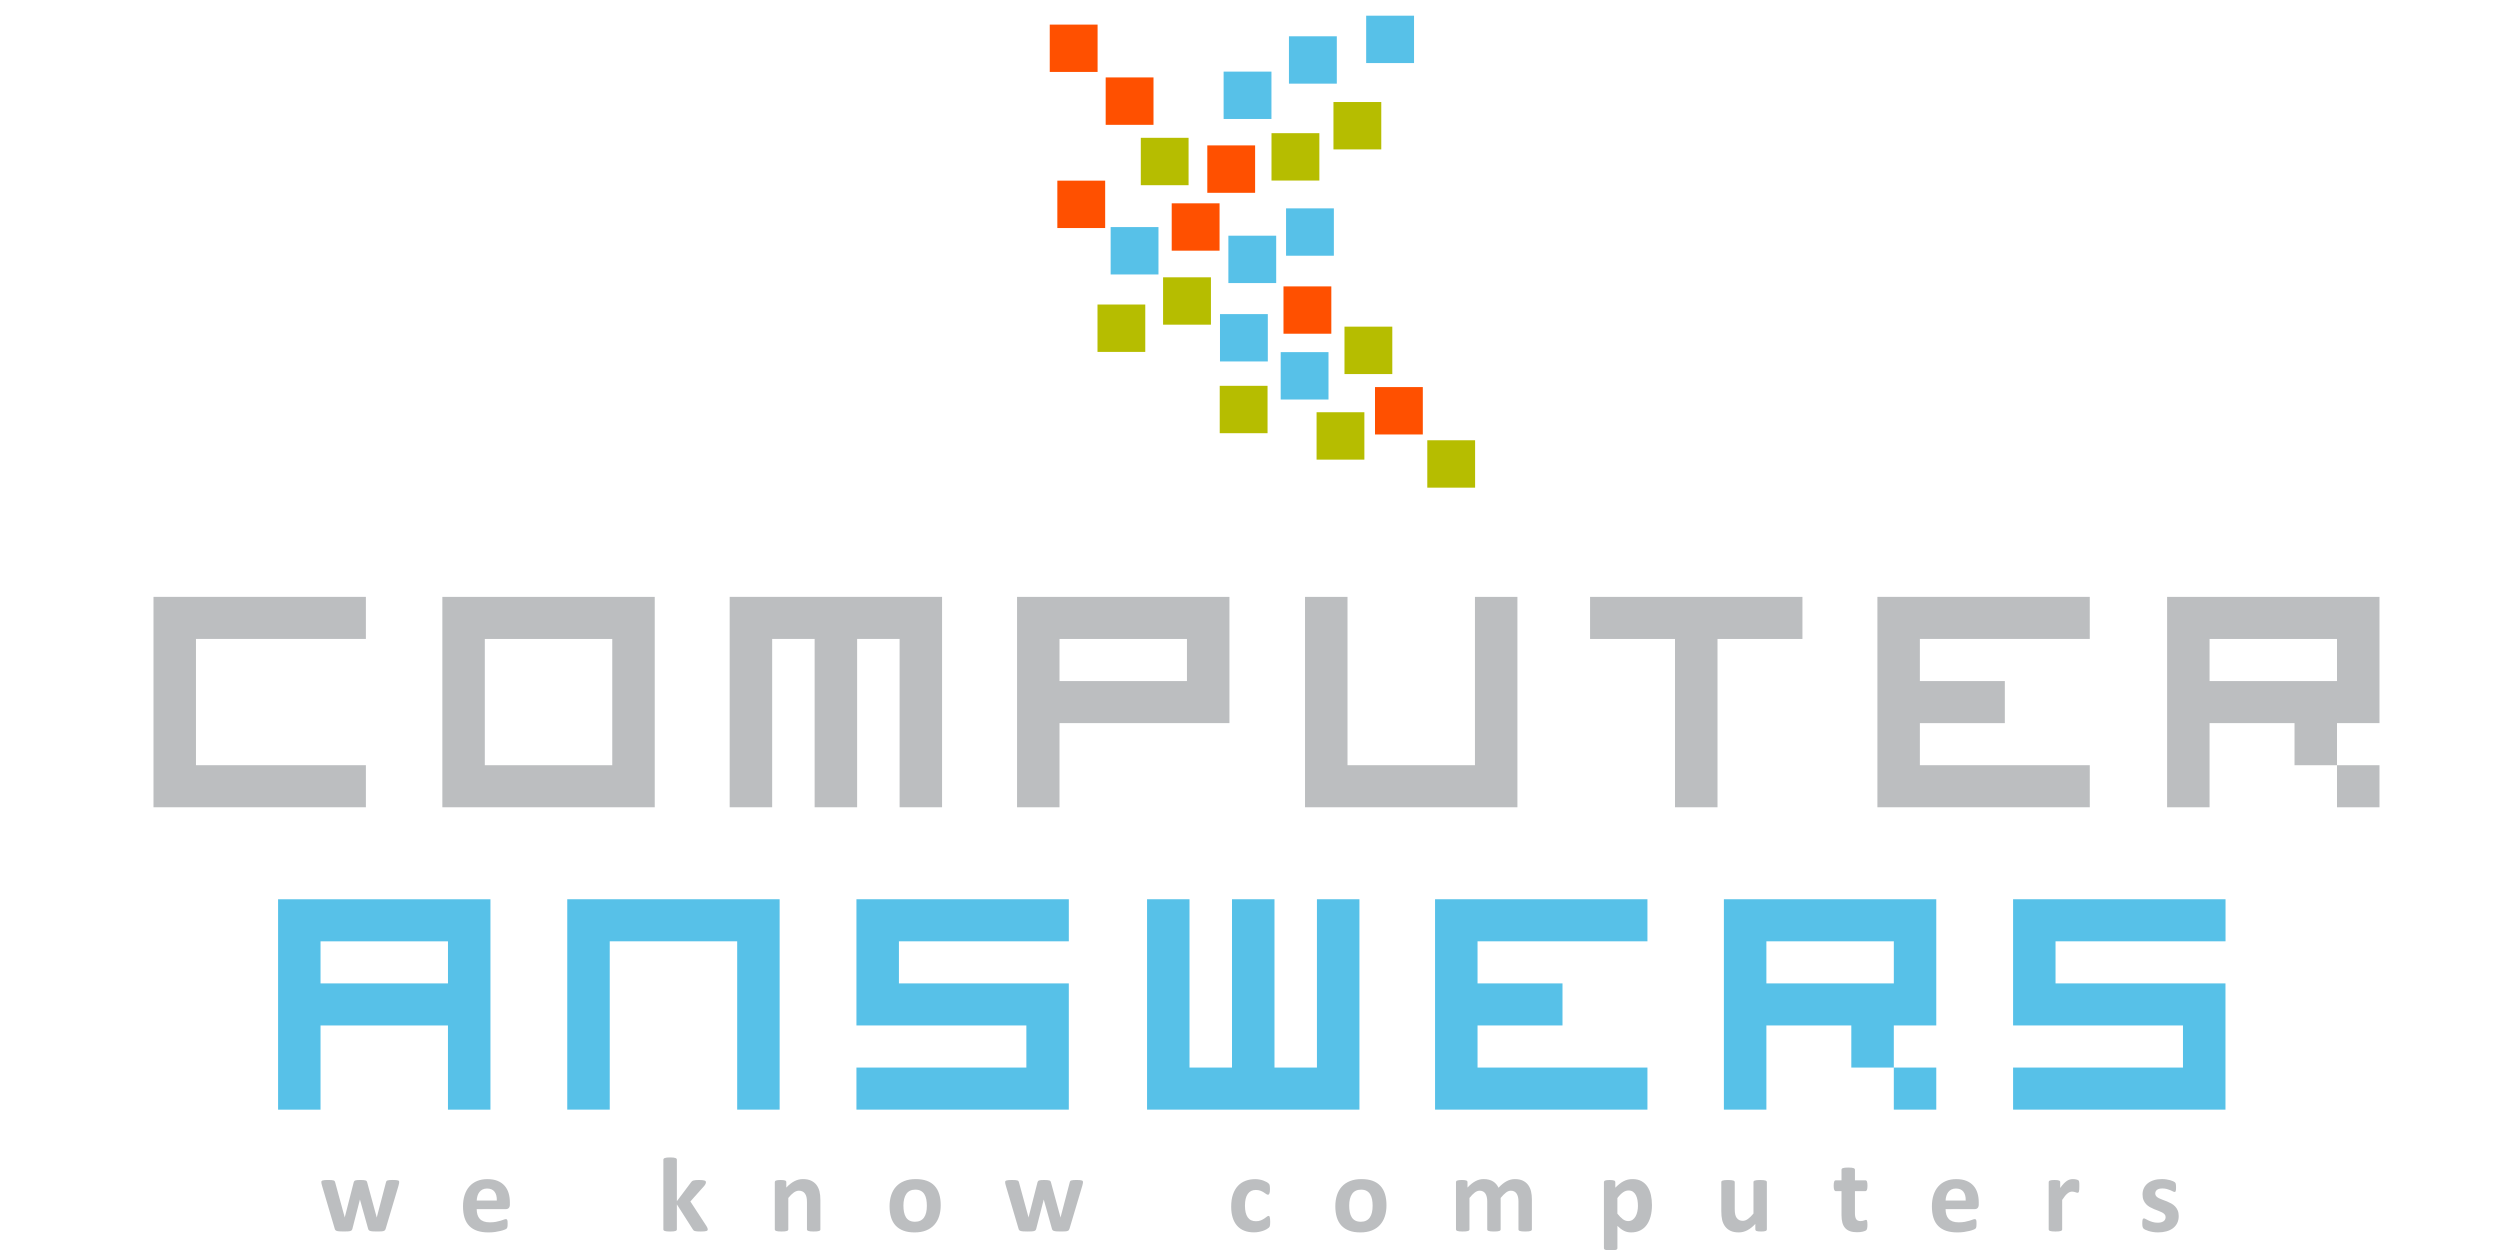 <?xml version="1.0" encoding="iso-8859-1"?>
<!-- Generator: Adobe Illustrator 19.2.1, SVG Export Plug-In . SVG Version: 6.00 Build 0)  -->
<svg version="1.1" id="Layer_1" xmlns="http://www.w3.org/2000/svg" xmlns:xlink="http://www.w3.org/1999/xlink" x="0px" y="0px"
	 viewBox="0 0 200 100" style="enable-background:new 0 0 200 100;" xml:space="preserve">
<g>
	<g>
		<g>
			<path style="fill:#BCBEC0;" d="M12.279,47.751h16.992v3.366H15.678v10.1h13.593v3.366H12.279V47.751z"/>
			<path style="fill:#BCBEC0;" d="M35.388,47.751h16.991v16.831H35.388V47.751z M38.785,61.217h10.196v-10.1H38.785V61.217z"/>
			<path style="fill:#BCBEC0;" d="M65.171,51.117h-3.398v13.465h-3.399V47.751h16.991v16.831h-3.397V51.117H68.57v13.465h-3.399
				V51.117z"/>
			<path style="fill:#BCBEC0;" d="M81.365,47.751h16.991v10.098H84.761v6.733h-3.397V47.751z M84.761,54.485h10.195v-3.368H84.761
				V54.485z"/>
			<path style="fill:#BCBEC0;" d="M104.402,47.751h3.399v13.465h10.195V47.751h3.397v16.831h-16.991V47.751z"/>
			<path style="fill:#BCBEC0;" d="M127.205,47.751h16.99v3.366H137.4v13.465H134V51.117h-6.795V47.751z"/>
			<path style="fill:#BCBEC0;" d="M150.191,47.751h16.991v3.366H153.59v3.368h6.797v3.364h-6.797v3.368h13.593v3.366h-16.991V47.751
				z"/>
			<path style="fill:#BCBEC0;" d="M183.562,57.849h-6.797v6.733h-3.397V47.751h16.991v10.098h-3.399v3.368h3.399v3.366h-3.399
				v-3.366h-3.398V57.849z M176.765,54.485h10.195v-3.368h-10.195V54.485z"/>
		</g>
		<g>
			<path style="fill:#57C1E8;" d="M35.838,82.036H25.643v6.735h-3.397V71.939h16.99v16.832h-3.399V82.036z M25.643,78.672h10.195
				v-3.367H25.643V78.672z"/>
			<path style="fill:#57C1E8;" d="M58.974,75.304H48.779v13.466H45.38V71.939h16.991v16.832h-3.397V75.304z"/>
			<path style="fill:#57C1E8;" d="M68.515,71.939h16.991v3.366H71.914v3.367h13.591v10.099H68.515v-3.366h13.594v-3.369H68.515
				V71.939z"/>
			<path style="fill:#57C1E8;" d="M91.764,71.939h3.397v13.466h3.399V71.939h3.399v13.466h3.396V71.939h3.4v16.832H91.764V71.939z"
				/>
			<path style="fill:#57C1E8;" d="M114.804,71.939h16.991v3.366h-13.592v3.367h6.797v3.364h-6.797v3.369h13.592v3.366h-16.991
				V71.939z"/>
			<path style="fill:#57C1E8;" d="M148.106,82.036h-6.795v6.735h-3.4V71.939h16.991v10.097h-3.397v3.369h3.397v3.366h-3.397v-3.366
				h-3.4V82.036z M141.311,78.672h10.195v-3.367h-10.195V78.672z"/>
			<path style="fill:#57C1E8;" d="M161.046,71.939h16.997v3.366h-13.6v3.367h13.595v10.099h-16.991v-3.366h13.591v-3.369h-13.591
				V71.939z"/>
		</g>
	</g>
	<g>
		<rect x="102.455" y="28.17" style="fill:#57C1E8;" width="3.825" height="3.792"/>
		<rect x="105.326" y="32.979" style="fill:#B6BD00;" width="3.824" height="3.792"/>
		<rect x="114.183" y="35.221" style="fill:#B6BD00;" width="3.825" height="3.792"/>
		<rect x="96.584" y="11.632" style="fill:#FF5000;" width="3.825" height="3.793"/>
		<rect x="110" y="30.966" style="fill:#FF5000;" width="3.825" height="3.792"/>
		<rect x="88.454" y="6.194" style="fill:#FF5000;" width="3.826" height="3.793"/>
		<rect x="107.559" y="26.132" style="fill:#B6BD00;" width="3.825" height="3.793"/>
		<rect x="102.679" y="22.912" style="fill:#FF5000;" width="3.827" height="3.786"/>
		<rect x="83.98" y="1.968" style="fill:#FF5000;" width="3.827" height="3.787"/>
		<rect x="97.599" y="25.128" style="fill:#57C1E8;" width="3.826" height="3.788"/>
		<rect x="98.27" y="18.856" style="fill:#57C1E8;" width="3.825" height="3.789"/>
		<rect x="102.884" y="16.669" style="fill:#57C1E8;" width="3.825" height="3.789"/>
		<rect x="97.889" y="5.729" style="fill:#57C1E8;" width="3.827" height="3.789"/>
		<rect x="103.116" y="2.903" style="fill:#57C1E8;" width="3.829" height="3.789"/>
		<rect x="106.677" y="8.162" style="fill:#B6BD00;" width="3.825" height="3.791"/>
		<rect x="97.578" y="30.866" style="fill:#B6BD00;" width="3.826" height="3.79"/>
		<rect x="93.737" y="16.266" style="fill:#FF5000;" width="3.828" height="3.788"/>
		<rect x="93.046" y="22.185" style="fill:#B6BD00;" width="3.829" height="3.789"/>
		<rect x="101.72" y="10.654" style="fill:#B6BD00;" width="3.829" height="3.79"/>
		<rect x="109.293" y="1.255" style="fill:#57C1E8;" width="3.83" height="3.79"/>
		<rect x="87.8" y="24.362" style="fill:#B6BD00;" width="3.822" height="3.791"/>
		<rect x="91.264" y="11.025" style="fill:#B6BD00;" width="3.822" height="3.791"/>
		<rect x="88.852" y="18.166" style="fill:#57C1E8;" width="3.826" height="3.791"/>
		<rect x="84.587" y="14.452" style="fill:#FF5000;" width="3.827" height="3.791"/>
	</g>
	<g>
		<path style="fill:#BCBEC0;" d="M31.936,94.561c0,0.031-0.004,0.069-0.013,0.114c-0.009,0.045-0.024,0.111-0.047,0.196
			l-1.019,3.421c-0.014,0.048-0.033,0.087-0.056,0.116c-0.023,0.03-0.058,0.053-0.105,0.07c-0.047,0.017-0.114,0.029-0.201,0.034
			c-0.087,0.005-0.201,0.008-0.34,0.008c-0.14,0-0.254-0.004-0.342-0.011c-0.088-0.007-0.158-0.019-0.207-0.036
			c-0.05-0.017-0.086-0.04-0.109-0.069c-0.023-0.03-0.04-0.067-0.051-0.113l-0.642-2.298l-0.009-0.038l-0.009,0.038l-0.591,2.298
			c-0.011,0.048-0.028,0.087-0.049,0.116c-0.021,0.03-0.058,0.053-0.109,0.07c-0.051,0.017-0.121,0.029-0.21,0.034
			c-0.088,0.005-0.203,0.008-0.342,0.008c-0.143,0-0.258-0.004-0.344-0.011c-0.087-0.007-0.156-0.019-0.205-0.036
			c-0.05-0.017-0.086-0.04-0.109-0.069c-0.023-0.03-0.04-0.067-0.051-0.113l-1.01-3.421c-0.026-0.082-0.042-0.146-0.049-0.193
			c-0.007-0.046-0.011-0.086-0.011-0.116c0-0.028,0.008-0.053,0.024-0.074c0.016-0.022,0.044-0.039,0.086-0.051
			c0.041-0.013,0.097-0.022,0.167-0.028c0.07-0.005,0.158-0.009,0.263-0.009c0.114,0,0.207,0.003,0.278,0.009
			c0.071,0.005,0.127,0.015,0.167,0.029c0.04,0.015,0.068,0.034,0.084,0.058c0.016,0.024,0.028,0.053,0.036,0.087l0.758,2.777
			l0.009,0.051l0.009-0.051l0.71-2.777c0.009-0.034,0.022-0.063,0.04-0.087c0.019-0.024,0.047-0.043,0.084-0.058
			c0.037-0.014,0.089-0.024,0.156-0.029c0.067-0.005,0.154-0.009,0.259-0.009c0.106,0,0.191,0.004,0.257,0.011
			c0.066,0.007,0.118,0.017,0.156,0.029c0.038,0.013,0.065,0.03,0.081,0.051c0.016,0.022,0.028,0.046,0.037,0.075l0.762,2.798
			l0.013,0.046l0.009-0.051l0.728-2.777c0.006-0.034,0.017-0.063,0.034-0.087s0.046-0.043,0.086-0.058
			c0.04-0.014,0.094-0.024,0.163-0.029c0.069-0.005,0.156-0.009,0.261-0.009s0.192,0.003,0.259,0.009
			c0.067,0.005,0.12,0.015,0.158,0.028c0.039,0.012,0.065,0.029,0.079,0.051C31.929,94.508,31.936,94.532,31.936,94.561z"/>
		<path style="fill:#BCBEC0;" d="M40.791,96.35c0,0.13-0.029,0.226-0.088,0.288c-0.058,0.062-0.139,0.093-0.242,0.093h-2.324
			c0,0.161,0.019,0.308,0.058,0.439c0.039,0.132,0.1,0.244,0.184,0.335c0.084,0.092,0.192,0.162,0.325,0.21
			c0.132,0.048,0.291,0.072,0.477,0.072c0.188,0,0.354-0.014,0.496-0.041c0.143-0.027,0.266-0.056,0.37-0.089
			c0.104-0.032,0.19-0.062,0.259-0.089c0.068-0.027,0.124-0.04,0.167-0.04c0.026,0,0.047,0.005,0.064,0.015
			c0.017,0.01,0.032,0.028,0.043,0.053c0.011,0.025,0.019,0.062,0.024,0.108c0.004,0.047,0.006,0.106,0.006,0.176
			c0,0.062-0.002,0.116-0.004,0.16c-0.003,0.044-0.007,0.081-0.013,0.112c-0.006,0.032-0.014,0.058-0.026,0.079
			c-0.011,0.022-0.026,0.042-0.045,0.062c-0.018,0.02-0.069,0.046-0.152,0.08c-0.083,0.034-0.188,0.068-0.317,0.1
			c-0.128,0.032-0.275,0.061-0.441,0.085c-0.165,0.024-0.342,0.036-0.531,0.036c-0.34,0-0.637-0.042-0.892-0.126
			c-0.256-0.085-0.469-0.214-0.64-0.386c-0.171-0.173-0.299-0.39-0.383-0.653c-0.084-0.263-0.126-0.571-0.126-0.924
			c0-0.336,0.044-0.64,0.133-0.91c0.088-0.27,0.217-0.499,0.385-0.687c0.168-0.188,0.373-0.331,0.614-0.43
			c0.241-0.099,0.513-0.148,0.815-0.148c0.319,0,0.593,0.046,0.82,0.14c0.226,0.093,0.413,0.223,0.558,0.388
			c0.146,0.166,0.253,0.362,0.321,0.587c0.068,0.226,0.103,0.472,0.103,0.738V96.35z M39.746,96.045
			c0.009-0.3-0.052-0.535-0.182-0.706c-0.13-0.171-0.33-0.257-0.601-0.257c-0.137,0-0.256,0.026-0.358,0.077
			c-0.101,0.051-0.185,0.119-0.252,0.205c-0.067,0.086-0.119,0.188-0.154,0.305c-0.036,0.117-0.056,0.243-0.062,0.375H39.746z"/>
		<path style="fill:#BCBEC0;" d="M56.62,98.355c0,0.028-0.008,0.053-0.024,0.075c-0.016,0.021-0.044,0.038-0.086,0.051
			c-0.041,0.012-0.098,0.022-0.169,0.029c-0.071,0.007-0.164,0.011-0.278,0.011c-0.117,0-0.212-0.003-0.284-0.008
			c-0.073-0.005-0.133-0.015-0.18-0.028c-0.047-0.012-0.084-0.03-0.109-0.052c-0.026-0.023-0.049-0.052-0.069-0.089l-1.271-1.993
			v2.001c0,0.028-0.009,0.053-0.026,0.074c-0.017,0.022-0.046,0.039-0.088,0.053c-0.041,0.014-0.096,0.025-0.165,0.032
			c-0.068,0.007-0.156,0.011-0.261,0.011c-0.105,0-0.193-0.004-0.261-0.011c-0.068-0.007-0.123-0.018-0.165-0.032
			c-0.042-0.014-0.071-0.032-0.088-0.053c-0.017-0.021-0.026-0.045-0.026-0.074v-5.576c0-0.028,0.009-0.053,0.026-0.076
			c0.017-0.023,0.046-0.042,0.088-0.058c0.041-0.015,0.096-0.027,0.165-0.036c0.069-0.008,0.156-0.012,0.261-0.012
			c0.105,0,0.193,0.005,0.261,0.012c0.068,0.009,0.123,0.021,0.165,0.036c0.042,0.015,0.071,0.035,0.088,0.058
			c0.017,0.022,0.026,0.048,0.026,0.076v3.32l1.13-1.506c0.023-0.034,0.049-0.063,0.077-0.089c0.028-0.025,0.066-0.045,0.114-0.059
			c0.047-0.014,0.106-0.025,0.175-0.032c0.07-0.007,0.159-0.011,0.268-0.011c0.105,0,0.195,0.004,0.268,0.011
			c0.072,0.007,0.131,0.018,0.175,0.032c0.044,0.014,0.075,0.032,0.092,0.053c0.017,0.021,0.026,0.047,0.026,0.078
			c0,0.043-0.011,0.088-0.032,0.136c-0.021,0.049-0.053,0.099-0.096,0.153l-1.117,1.255l1.293,1.98
			c0.034,0.056,0.059,0.106,0.075,0.147C56.613,98.284,56.62,98.321,56.62,98.355z"/>
		<path style="fill:#BCBEC0;" d="M65.633,98.351c0,0.028-0.009,0.053-0.026,0.074c-0.017,0.022-0.046,0.039-0.086,0.053
			c-0.04,0.014-0.095,0.025-0.165,0.032c-0.07,0.007-0.156,0.011-0.258,0.011c-0.106,0-0.194-0.004-0.264-0.011
			c-0.07-0.007-0.124-0.018-0.164-0.032c-0.04-0.014-0.069-0.032-0.086-0.053c-0.017-0.021-0.026-0.045-0.026-0.074v-2.158
			c0-0.184-0.013-0.328-0.04-0.433c-0.027-0.104-0.066-0.194-0.118-0.269c-0.051-0.075-0.118-0.133-0.199-0.173
			c-0.081-0.041-0.176-0.062-0.284-0.062c-0.137,0-0.275,0.049-0.416,0.148c-0.14,0.099-0.286,0.244-0.437,0.433v2.514
			c0,0.028-0.009,0.053-0.026,0.074c-0.017,0.022-0.047,0.039-0.088,0.053c-0.041,0.014-0.096,0.025-0.164,0.032
			c-0.068,0.007-0.156,0.011-0.261,0.011c-0.106,0-0.193-0.004-0.262-0.011c-0.068-0.007-0.123-0.018-0.164-0.032
			c-0.041-0.014-0.071-0.032-0.088-0.053c-0.017-0.021-0.026-0.045-0.026-0.074v-3.782c0-0.029,0.007-0.053,0.021-0.074
			c0.015-0.022,0.04-0.039,0.078-0.053c0.037-0.014,0.085-0.025,0.143-0.032c0.058-0.007,0.132-0.011,0.22-0.011
			c0.091,0,0.167,0.004,0.226,0.011c0.061,0.007,0.107,0.018,0.139,0.032c0.033,0.014,0.057,0.032,0.071,0.053
			c0.014,0.021,0.022,0.045,0.022,0.074v0.437c0.211-0.227,0.426-0.396,0.644-0.509c0.219-0.113,0.446-0.17,0.682-0.17
			c0.26,0,0.479,0.042,0.658,0.126c0.178,0.085,0.322,0.2,0.432,0.346c0.11,0.146,0.189,0.315,0.238,0.511
			c0.048,0.194,0.072,0.429,0.072,0.703V98.351z"/>
		<path style="fill:#BCBEC0;" d="M75.257,96.422c0,0.322-0.043,0.617-0.128,0.882c-0.086,0.266-0.216,0.495-0.39,0.688
			c-0.174,0.192-0.392,0.34-0.654,0.445c-0.262,0.105-0.569,0.157-0.921,0.157c-0.339,0-0.634-0.046-0.886-0.14
			c-0.251-0.093-0.459-0.229-0.625-0.407c-0.166-0.178-0.288-0.397-0.368-0.658c-0.08-0.26-0.12-0.557-0.12-0.89
			c0-0.322,0.044-0.617,0.131-0.884c0.087-0.268,0.217-0.496,0.391-0.687c0.174-0.191,0.391-0.338,0.653-0.443
			c0.261-0.105,0.567-0.157,0.918-0.157c0.342,0,0.639,0.045,0.89,0.137c0.251,0.092,0.458,0.227,0.622,0.406
			c0.164,0.177,0.286,0.397,0.366,0.657C75.218,95.787,75.257,96.086,75.257,96.422z M74.149,96.465
			c0-0.187-0.016-0.358-0.045-0.516c-0.03-0.156-0.081-0.293-0.153-0.409c-0.071-0.116-0.166-0.206-0.284-0.271
			c-0.118-0.065-0.268-0.097-0.447-0.097c-0.16,0-0.3,0.029-0.419,0.087c-0.12,0.058-0.219,0.143-0.295,0.254
			c-0.078,0.112-0.135,0.246-0.174,0.402c-0.039,0.157-0.058,0.336-0.058,0.536c0,0.187,0.016,0.358,0.047,0.515
			c0.031,0.157,0.082,0.294,0.152,0.409c0.07,0.116,0.165,0.206,0.285,0.269c0.12,0.064,0.268,0.096,0.445,0.096
			c0.163,0,0.303-0.029,0.423-0.087c0.12-0.058,0.219-0.142,0.296-0.252c0.077-0.11,0.134-0.244,0.171-0.401
			C74.131,96.844,74.149,96.665,74.149,96.465z"/>
		<path style="fill:#BCBEC0;" d="M86.641,94.561c0,0.031-0.004,0.069-0.013,0.114c-0.009,0.045-0.024,0.111-0.047,0.196
			l-1.019,3.421c-0.014,0.048-0.033,0.087-0.055,0.116c-0.023,0.03-0.058,0.053-0.105,0.07c-0.047,0.017-0.114,0.029-0.201,0.034
			c-0.087,0.005-0.201,0.008-0.341,0.008c-0.139,0-0.254-0.004-0.342-0.011c-0.088-0.007-0.157-0.019-0.207-0.036
			c-0.05-0.017-0.086-0.04-0.109-0.069c-0.023-0.03-0.04-0.067-0.051-0.113l-0.643-2.298L83.5,95.956l-0.009,0.038l-0.59,2.298
			c-0.012,0.048-0.028,0.087-0.05,0.116c-0.021,0.03-0.058,0.053-0.109,0.07c-0.051,0.017-0.121,0.029-0.21,0.034
			c-0.088,0.005-0.202,0.008-0.342,0.008c-0.142,0-0.257-0.004-0.344-0.011c-0.087-0.007-0.156-0.019-0.205-0.036
			c-0.05-0.017-0.086-0.04-0.109-0.069c-0.023-0.03-0.04-0.067-0.051-0.113l-1.01-3.421c-0.026-0.082-0.043-0.146-0.05-0.193
			c-0.007-0.046-0.011-0.086-0.011-0.116c0-0.028,0.009-0.053,0.024-0.074c0.016-0.022,0.044-0.039,0.086-0.051
			c0.041-0.013,0.096-0.022,0.167-0.028c0.07-0.005,0.158-0.009,0.264-0.009c0.114,0,0.206,0.003,0.278,0.009
			c0.072,0.005,0.127,0.015,0.167,0.029c0.04,0.015,0.068,0.034,0.083,0.058c0.016,0.024,0.027,0.053,0.037,0.087l0.757,2.777
			l0.009,0.051l0.009-0.051l0.71-2.777c0.009-0.034,0.022-0.063,0.04-0.087c0.019-0.024,0.047-0.043,0.084-0.058
			c0.037-0.014,0.089-0.024,0.156-0.029c0.067-0.005,0.153-0.009,0.259-0.009c0.106,0,0.191,0.004,0.257,0.011
			c0.065,0.007,0.117,0.017,0.156,0.029c0.038,0.013,0.065,0.03,0.081,0.051c0.016,0.022,0.028,0.046,0.037,0.075l0.762,2.798
			l0.012,0.046l0.009-0.051l0.727-2.777c0.006-0.034,0.017-0.063,0.034-0.087c0.017-0.024,0.046-0.043,0.086-0.058
			c0.04-0.014,0.095-0.024,0.163-0.029c0.068-0.005,0.155-0.009,0.261-0.009c0.106,0,0.192,0.003,0.259,0.009
			c0.067,0.005,0.12,0.015,0.158,0.028c0.039,0.012,0.065,0.029,0.079,0.051C86.634,94.508,86.641,94.532,86.641,94.561z"/>
		<path style="fill:#BCBEC0;" d="M101.615,97.749c0,0.073-0.002,0.135-0.007,0.184c-0.004,0.049-0.01,0.092-0.017,0.126
			c-0.007,0.034-0.016,0.061-0.026,0.082c-0.01,0.021-0.032,0.048-0.066,0.08c-0.034,0.032-0.093,0.072-0.175,0.119
			c-0.083,0.047-0.177,0.089-0.283,0.126c-0.105,0.036-0.22,0.066-0.344,0.089c-0.124,0.022-0.252,0.034-0.383,0.034
			c-0.294,0-0.555-0.045-0.781-0.136c-0.227-0.09-0.417-0.224-0.571-0.401c-0.154-0.177-0.271-0.392-0.349-0.647
			c-0.079-0.254-0.118-0.545-0.118-0.873c0-0.379,0.047-0.706,0.143-0.982c0.096-0.275,0.229-0.503,0.4-0.685
			c0.171-0.181,0.374-0.315,0.608-0.402c0.233-0.088,0.49-0.132,0.77-0.132c0.114,0,0.226,0.01,0.335,0.03
			c0.11,0.019,0.212,0.046,0.308,0.08c0.096,0.034,0.181,0.072,0.257,0.114c0.076,0.043,0.129,0.079,0.161,0.111
			c0.031,0.031,0.053,0.057,0.066,0.078c0.012,0.022,0.023,0.049,0.03,0.082c0.007,0.034,0.013,0.076,0.017,0.126
			c0.005,0.049,0.007,0.109,0.007,0.18c0,0.164-0.015,0.28-0.044,0.346c-0.028,0.066-0.065,0.099-0.111,0.099
			c-0.049,0-0.1-0.02-0.154-0.059c-0.054-0.039-0.119-0.083-0.193-0.132c-0.074-0.048-0.163-0.092-0.265-0.131
			c-0.103-0.039-0.226-0.059-0.368-0.059c-0.279,0-0.493,0.106-0.642,0.32c-0.149,0.214-0.223,0.527-0.223,0.939
			c0,0.204,0.019,0.383,0.055,0.539c0.037,0.156,0.093,0.285,0.165,0.39c0.073,0.105,0.164,0.183,0.274,0.235
			c0.11,0.052,0.238,0.079,0.383,0.079c0.149,0,0.276-0.022,0.384-0.066c0.107-0.044,0.2-0.093,0.28-0.146
			c0.08-0.054,0.147-0.103,0.202-0.147c0.054-0.044,0.1-0.066,0.137-0.066c0.025,0,0.047,0.007,0.064,0.022
			c0.017,0.014,0.03,0.04,0.04,0.078c0.01,0.039,0.018,0.087,0.023,0.147C101.612,97.58,101.615,97.656,101.615,97.749z"/>
		<path style="fill:#BCBEC0;" d="M110.918,96.422c0,0.322-0.043,0.617-0.128,0.882c-0.086,0.266-0.216,0.495-0.39,0.688
			c-0.174,0.192-0.392,0.34-0.654,0.445c-0.262,0.105-0.569,0.157-0.921,0.157c-0.339,0-0.634-0.046-0.886-0.14
			c-0.251-0.093-0.459-0.229-0.625-0.407c-0.166-0.178-0.288-0.397-0.368-0.658c-0.08-0.26-0.12-0.557-0.12-0.89
			c0-0.322,0.044-0.617,0.131-0.884c0.087-0.268,0.217-0.496,0.391-0.687c0.174-0.191,0.391-0.338,0.653-0.443
			c0.261-0.105,0.566-0.157,0.918-0.157c0.342,0,0.639,0.045,0.89,0.137c0.251,0.092,0.458,0.227,0.623,0.406
			c0.164,0.177,0.286,0.397,0.366,0.657C110.878,95.787,110.918,96.086,110.918,96.422z M109.81,96.465
			c0-0.187-0.016-0.358-0.045-0.516c-0.03-0.156-0.081-0.293-0.153-0.409c-0.071-0.116-0.166-0.206-0.284-0.271
			c-0.118-0.065-0.268-0.097-0.447-0.097c-0.16,0-0.3,0.029-0.419,0.087c-0.12,0.058-0.219,0.143-0.295,0.254
			c-0.078,0.112-0.135,0.246-0.173,0.402c-0.039,0.157-0.058,0.336-0.058,0.536c0,0.187,0.016,0.358,0.047,0.515
			c0.031,0.157,0.082,0.294,0.152,0.409c0.07,0.116,0.165,0.206,0.285,0.269c0.12,0.064,0.269,0.096,0.445,0.096
			c0.163,0,0.304-0.029,0.423-0.087c0.12-0.058,0.219-0.142,0.296-0.252c0.077-0.11,0.134-0.244,0.171-0.401
			C109.791,96.844,109.81,96.665,109.81,96.465z"/>
		<path style="fill:#BCBEC0;" d="M122.551,98.351c0,0.028-0.009,0.053-0.026,0.074c-0.017,0.022-0.045,0.039-0.086,0.053
			c-0.04,0.014-0.093,0.025-0.162,0.032c-0.068,0.007-0.156,0.011-0.261,0.011c-0.108,0-0.197-0.004-0.265-0.011
			c-0.068-0.007-0.124-0.018-0.165-0.032c-0.041-0.014-0.07-0.032-0.086-0.053c-0.016-0.021-0.023-0.045-0.023-0.074v-2.243
			c0-0.128-0.012-0.244-0.037-0.348c-0.024-0.104-0.062-0.194-0.111-0.269c-0.05-0.075-0.113-0.133-0.188-0.173
			c-0.075-0.041-0.166-0.062-0.272-0.062c-0.128,0-0.258,0.049-0.389,0.148c-0.132,0.099-0.274,0.244-0.428,0.433v2.514
			c0,0.028-0.009,0.053-0.026,0.074c-0.017,0.022-0.046,0.039-0.087,0.053c-0.041,0.014-0.097,0.025-0.165,0.032
			c-0.069,0.007-0.154,0.011-0.257,0.011c-0.106,0-0.193-0.004-0.261-0.011c-0.069-0.007-0.123-0.018-0.164-0.032
			c-0.041-0.014-0.071-0.032-0.088-0.053c-0.017-0.021-0.026-0.045-0.026-0.074v-2.243c0-0.128-0.012-0.244-0.037-0.348
			c-0.024-0.104-0.061-0.194-0.109-0.269c-0.048-0.075-0.111-0.133-0.188-0.173c-0.077-0.041-0.167-0.062-0.269-0.062
			c-0.131,0-0.263,0.049-0.394,0.148c-0.132,0.099-0.273,0.244-0.424,0.433v2.514c0,0.028-0.009,0.053-0.026,0.074
			c-0.017,0.022-0.047,0.039-0.088,0.053c-0.041,0.014-0.096,0.025-0.164,0.032c-0.068,0.007-0.156,0.011-0.261,0.011
			c-0.106,0-0.193-0.004-0.261-0.011c-0.069-0.007-0.123-0.018-0.164-0.032c-0.041-0.014-0.071-0.032-0.088-0.053
			c-0.017-0.021-0.026-0.045-0.026-0.074v-3.782c0-0.029,0.007-0.053,0.021-0.074c0.015-0.022,0.04-0.039,0.078-0.053
			c0.037-0.014,0.085-0.025,0.143-0.032c0.058-0.007,0.132-0.011,0.22-0.011c0.091,0,0.167,0.004,0.226,0.011
			c0.061,0.007,0.107,0.018,0.139,0.032c0.033,0.014,0.057,0.032,0.071,0.053c0.014,0.021,0.022,0.045,0.022,0.074v0.437
			c0.211-0.227,0.421-0.396,0.631-0.509c0.209-0.113,0.429-0.17,0.657-0.17c0.157,0,0.298,0.016,0.424,0.049
			c0.125,0.032,0.237,0.079,0.335,0.14c0.099,0.061,0.184,0.134,0.255,0.219c0.072,0.085,0.131,0.179,0.18,0.284
			c0.114-0.122,0.226-0.226,0.335-0.314c0.11-0.088,0.219-0.159,0.325-0.214c0.107-0.055,0.214-0.096,0.321-0.123
			c0.107-0.027,0.216-0.04,0.327-0.04c0.254,0,0.468,0.042,0.643,0.126c0.174,0.085,0.314,0.2,0.421,0.346
			c0.107,0.146,0.184,0.315,0.23,0.511c0.045,0.194,0.068,0.401,0.068,0.618V98.351z"/>
		<path style="fill:#BCBEC0;" d="M132.157,96.405c0,0.337-0.037,0.64-0.109,0.91c-0.073,0.27-0.179,0.5-0.319,0.689
			c-0.14,0.19-0.314,0.335-0.522,0.436c-0.209,0.102-0.447,0.153-0.715,0.153c-0.111,0-0.213-0.01-0.306-0.032
			c-0.093-0.021-0.182-0.053-0.269-0.097c-0.087-0.044-0.173-0.099-0.259-0.163c-0.086-0.065-0.174-0.141-0.265-0.229v1.781
			c0,0.028-0.009,0.054-0.026,0.076c-0.017,0.022-0.047,0.042-0.088,0.057c-0.041,0.015-0.096,0.028-0.164,0.036
			c-0.068,0.008-0.156,0.012-0.261,0.012c-0.106,0-0.193-0.004-0.262-0.012c-0.068-0.008-0.123-0.021-0.164-0.036
			c-0.041-0.015-0.071-0.035-0.088-0.057c-0.017-0.022-0.026-0.048-0.026-0.076v-5.283c0-0.029,0.007-0.053,0.021-0.074
			c0.015-0.022,0.04-0.039,0.075-0.053c0.036-0.014,0.082-0.025,0.141-0.032c0.058-0.007,0.132-0.011,0.221-0.011
			c0.086,0,0.157,0.004,0.216,0.011c0.058,0.007,0.106,0.018,0.142,0.032c0.036,0.014,0.061,0.032,0.075,0.053
			c0.014,0.021,0.021,0.045,0.021,0.074v0.445c0.112-0.112,0.221-0.212,0.328-0.298c0.107-0.086,0.216-0.159,0.328-0.217
			c0.111-0.058,0.226-0.101,0.345-0.13c0.118-0.028,0.244-0.042,0.379-0.042c0.279,0,0.517,0.054,0.714,0.163
			s0.357,0.258,0.482,0.448c0.124,0.189,0.215,0.409,0.272,0.661C132.128,95.851,132.157,96.12,132.157,96.405z M131.036,96.482
			c0-0.162-0.012-0.316-0.037-0.465c-0.024-0.148-0.065-0.281-0.124-0.396c-0.058-0.116-0.135-0.208-0.231-0.278
			c-0.096-0.069-0.215-0.104-0.358-0.104c-0.071,0-0.142,0.011-0.212,0.032c-0.07,0.022-0.141,0.056-0.214,0.104
			c-0.072,0.048-0.147,0.11-0.225,0.187c-0.076,0.076-0.158,0.171-0.244,0.284v1.247c0.151,0.189,0.295,0.335,0.432,0.439
			c0.137,0.103,0.28,0.155,0.428,0.155c0.14,0,0.259-0.035,0.358-0.106c0.098-0.071,0.179-0.163,0.241-0.277
			c0.063-0.115,0.11-0.244,0.139-0.389C131.021,96.77,131.036,96.625,131.036,96.482z"/>
		<path style="fill:#BCBEC0;" d="M141.346,98.351c0,0.028-0.007,0.053-0.022,0.074c-0.014,0.022-0.039,0.039-0.075,0.053
			c-0.036,0.014-0.082,0.025-0.141,0.032c-0.058,0.007-0.132,0.011-0.22,0.011c-0.095,0-0.171-0.004-0.23-0.011
			c-0.058-0.007-0.105-0.018-0.139-0.032c-0.034-0.014-0.058-0.032-0.072-0.053c-0.014-0.021-0.021-0.045-0.021-0.074v-0.437
			c-0.212,0.227-0.426,0.396-0.644,0.509c-0.219,0.113-0.444,0.17-0.679,0.17c-0.262,0-0.483-0.042-0.661-0.126
			c-0.178-0.085-0.322-0.201-0.432-0.348c-0.11-0.147-0.188-0.317-0.236-0.51c-0.047-0.193-0.07-0.435-0.07-0.723v-2.315
			c0-0.029,0.008-0.053,0.023-0.074c0.016-0.022,0.044-0.039,0.086-0.053c0.041-0.014,0.096-0.025,0.167-0.032
			c0.07-0.007,0.156-0.011,0.259-0.011c0.106,0,0.192,0.004,0.261,0.011c0.069,0.007,0.124,0.018,0.165,0.032
			c0.041,0.014,0.071,0.032,0.088,0.053c0.017,0.021,0.026,0.045,0.026,0.074v2.137c0,0.198,0.013,0.349,0.039,0.454
			c0.025,0.104,0.065,0.194,0.117,0.269c0.053,0.075,0.12,0.133,0.201,0.173c0.082,0.041,0.177,0.062,0.285,0.062
			c0.137,0,0.275-0.049,0.413-0.148c0.138-0.099,0.286-0.244,0.443-0.433v-2.514c0-0.029,0.008-0.053,0.023-0.074
			c0.016-0.022,0.044-0.039,0.086-0.053c0.041-0.014,0.096-0.025,0.165-0.032c0.068-0.007,0.156-0.011,0.261-0.011
			c0.106,0,0.193,0.004,0.262,0.011c0.068,0.007,0.123,0.018,0.163,0.032c0.04,0.014,0.068,0.032,0.086,0.053
			c0.017,0.021,0.026,0.045,0.026,0.074V98.351z"/>
		<path style="fill:#BCBEC0;" d="M149.395,97.978c0,0.124-0.008,0.22-0.023,0.286c-0.016,0.066-0.037,0.113-0.062,0.14
			c-0.026,0.027-0.064,0.051-0.114,0.072c-0.05,0.022-0.108,0.04-0.175,0.055c-0.067,0.015-0.14,0.027-0.219,0.036
			c-0.079,0.008-0.157,0.012-0.237,0.012c-0.214,0-0.399-0.027-0.556-0.08c-0.157-0.054-0.287-0.136-0.39-0.248
			c-0.103-0.112-0.178-0.253-0.226-0.422c-0.048-0.17-0.072-0.37-0.072-0.601V95.29h-0.458c-0.055,0-0.096-0.033-0.124-0.099
			c-0.029-0.066-0.044-0.177-0.044-0.333c0-0.082,0.004-0.151,0.011-0.207c0.007-0.057,0.018-0.102,0.033-0.134
			c0.014-0.032,0.032-0.055,0.053-0.069c0.022-0.015,0.047-0.022,0.075-0.022h0.454v-0.843c0-0.028,0.008-0.054,0.023-0.077
			c0.016-0.022,0.044-0.042,0.086-0.057c0.041-0.015,0.096-0.027,0.167-0.034c0.07-0.007,0.156-0.011,0.259-0.011
			c0.106,0,0.193,0.004,0.263,0.011c0.07,0.007,0.125,0.018,0.165,0.034c0.04,0.015,0.068,0.035,0.086,0.057
			c0.017,0.023,0.026,0.049,0.026,0.077v0.843h0.83c0.029,0,0.054,0.007,0.075,0.022c0.022,0.014,0.04,0.037,0.054,0.069
			c0.014,0.032,0.025,0.077,0.032,0.134c0.007,0.056,0.011,0.126,0.011,0.207c0,0.156-0.014,0.267-0.043,0.333
			c-0.029,0.066-0.07,0.099-0.125,0.099h-0.834v1.776c0,0.207,0.033,0.362,0.098,0.465c0.066,0.103,0.183,0.155,0.352,0.155
			c0.057,0,0.108-0.005,0.154-0.015c0.045-0.01,0.086-0.021,0.121-0.034c0.036-0.012,0.066-0.024,0.09-0.034
			c0.024-0.01,0.046-0.015,0.066-0.015c0.017,0,0.033,0.005,0.049,0.015c0.016,0.01,0.028,0.03,0.037,0.059
			c0.009,0.03,0.016,0.07,0.023,0.121C149.391,97.834,149.395,97.899,149.395,97.978z"/>
		<path style="fill:#BCBEC0;" d="M158.301,96.35c0,0.13-0.03,0.226-0.088,0.288c-0.058,0.062-0.138,0.093-0.241,0.093h-2.324
			c0,0.161,0.019,0.308,0.058,0.439c0.039,0.132,0.1,0.244,0.184,0.335c0.084,0.092,0.192,0.162,0.325,0.21
			c0.132,0.048,0.292,0.072,0.477,0.072c0.188,0,0.354-0.014,0.497-0.041c0.142-0.027,0.266-0.056,0.37-0.089
			c0.104-0.032,0.191-0.062,0.259-0.089s0.124-0.04,0.167-0.04c0.026,0,0.047,0.005,0.064,0.015c0.017,0.01,0.032,0.028,0.044,0.053
			c0.011,0.025,0.019,0.062,0.023,0.108c0.004,0.047,0.006,0.106,0.006,0.176c0,0.062-0.002,0.116-0.005,0.16
			c-0.002,0.044-0.007,0.081-0.012,0.112c-0.006,0.032-0.014,0.058-0.026,0.079c-0.012,0.022-0.027,0.042-0.045,0.062
			c-0.019,0.02-0.069,0.046-0.152,0.08c-0.082,0.034-0.188,0.068-0.317,0.1c-0.128,0.032-0.275,0.061-0.441,0.085
			c-0.165,0.024-0.342,0.036-0.531,0.036c-0.339,0-0.637-0.042-0.892-0.126c-0.255-0.085-0.468-0.214-0.64-0.386
			c-0.171-0.173-0.3-0.39-0.384-0.653c-0.084-0.263-0.126-0.571-0.126-0.924c0-0.336,0.044-0.64,0.133-0.91
			c0.088-0.27,0.216-0.499,0.384-0.687c0.169-0.188,0.373-0.331,0.615-0.43c0.241-0.099,0.513-0.148,0.815-0.148
			c0.319,0,0.592,0.046,0.819,0.14c0.226,0.093,0.413,0.223,0.558,0.388c0.146,0.166,0.253,0.362,0.321,0.587
			c0.069,0.226,0.103,0.472,0.103,0.738V96.35z M157.256,96.045c0.009-0.3-0.052-0.535-0.182-0.706
			c-0.13-0.171-0.33-0.257-0.602-0.257c-0.137,0-0.256,0.026-0.357,0.077c-0.101,0.051-0.185,0.119-0.252,0.205
			c-0.067,0.086-0.118,0.188-0.154,0.305c-0.036,0.117-0.057,0.243-0.062,0.375H157.256z"/>
		<path style="fill:#BCBEC0;" d="M166.347,94.922c0,0.102-0.002,0.185-0.008,0.25c-0.006,0.065-0.015,0.116-0.026,0.153
			c-0.011,0.037-0.026,0.062-0.044,0.076c-0.019,0.014-0.042,0.021-0.071,0.021c-0.023,0-0.048-0.005-0.077-0.015
			c-0.029-0.01-0.061-0.02-0.097-0.032c-0.036-0.012-0.075-0.022-0.117-0.032c-0.043-0.01-0.09-0.015-0.142-0.015
			c-0.059,0-0.12,0.012-0.179,0.035c-0.061,0.024-0.122,0.062-0.187,0.113c-0.064,0.051-0.131,0.119-0.201,0.204
			c-0.07,0.085-0.145,0.19-0.225,0.314v2.357c0,0.028-0.009,0.053-0.026,0.074c-0.017,0.022-0.047,0.039-0.088,0.053
			c-0.041,0.014-0.096,0.025-0.164,0.032c-0.068,0.007-0.156,0.011-0.261,0.011s-0.193-0.004-0.261-0.011
			c-0.068-0.007-0.123-0.018-0.164-0.032c-0.041-0.014-0.071-0.032-0.088-0.053c-0.017-0.021-0.026-0.045-0.026-0.074v-3.782
			c0-0.029,0.007-0.053,0.021-0.074c0.015-0.022,0.04-0.039,0.078-0.053c0.037-0.014,0.085-0.025,0.143-0.032
			c0.058-0.007,0.131-0.011,0.22-0.011c0.091,0,0.167,0.004,0.226,0.011c0.061,0.007,0.107,0.018,0.139,0.032
			c0.033,0.014,0.057,0.032,0.071,0.053c0.014,0.021,0.022,0.045,0.022,0.074v0.471c0.1-0.142,0.194-0.258,0.282-0.35
			c0.089-0.092,0.173-0.165,0.253-0.219c0.08-0.053,0.16-0.091,0.24-0.112c0.08-0.022,0.16-0.032,0.24-0.032
			c0.037,0,0.077,0.002,0.12,0.006c0.043,0.004,0.087,0.011,0.133,0.021c0.045,0.01,0.086,0.022,0.12,0.034
			c0.034,0.013,0.059,0.026,0.075,0.041c0.016,0.014,0.027,0.029,0.034,0.046c0.007,0.017,0.013,0.04,0.019,0.07
			c0.006,0.029,0.01,0.074,0.013,0.133C166.346,94.739,166.347,94.82,166.347,94.922z"/>
		<path style="fill:#BCBEC0;" d="M174.297,97.283c0,0.215-0.04,0.404-0.122,0.568c-0.081,0.164-0.196,0.301-0.344,0.412
			c-0.149,0.109-0.324,0.193-0.527,0.247c-0.202,0.055-0.423,0.082-0.659,0.082c-0.142,0-0.279-0.01-0.409-0.032
			c-0.13-0.021-0.247-0.048-0.349-0.08c-0.103-0.032-0.188-0.066-0.257-0.099c-0.069-0.034-0.118-0.066-0.149-0.096
			c-0.031-0.03-0.056-0.076-0.073-0.14c-0.017-0.063-0.025-0.157-0.025-0.282c0-0.082,0.002-0.147,0.008-0.197
			c0.006-0.049,0.015-0.089,0.026-0.119c0.011-0.03,0.025-0.049,0.042-0.059c0.017-0.01,0.039-0.015,0.065-0.015
			c0.031,0,0.078,0.018,0.139,0.053c0.061,0.035,0.138,0.075,0.229,0.116c0.091,0.043,0.198,0.082,0.319,0.119
			c0.121,0.037,0.258,0.055,0.412,0.055c0.097,0,0.184-0.01,0.259-0.029c0.075-0.02,0.142-0.049,0.197-0.085
			c0.056-0.037,0.098-0.084,0.126-0.14c0.029-0.056,0.044-0.122,0.044-0.195c0-0.085-0.026-0.157-0.079-0.218
			c-0.053-0.061-0.123-0.114-0.21-0.159c-0.087-0.046-0.185-0.088-0.295-0.128c-0.11-0.039-0.223-0.083-0.339-0.131
			c-0.115-0.048-0.228-0.103-0.338-0.165c-0.11-0.062-0.209-0.139-0.296-0.23c-0.087-0.09-0.156-0.199-0.209-0.326
			c-0.053-0.127-0.079-0.28-0.079-0.458c0-0.181,0.036-0.347,0.107-0.498c0.072-0.151,0.174-0.281,0.308-0.388
			c0.135-0.108,0.298-0.191,0.49-0.251c0.193-0.059,0.409-0.089,0.649-0.089c0.12,0,0.236,0.008,0.349,0.025
			c0.113,0.017,0.215,0.039,0.306,0.064c0.091,0.025,0.168,0.053,0.231,0.082c0.063,0.03,0.107,0.055,0.135,0.076
			c0.027,0.022,0.047,0.042,0.058,0.064c0.011,0.021,0.019,0.046,0.025,0.076c0.006,0.029,0.011,0.066,0.016,0.11
			c0.004,0.044,0.006,0.098,0.006,0.163c0,0.076-0.002,0.138-0.006,0.187c-0.005,0.048-0.012,0.086-0.022,0.114
			c-0.01,0.028-0.023,0.047-0.04,0.057c-0.017,0.01-0.037,0.015-0.06,0.015c-0.026,0-0.065-0.015-0.12-0.045
			c-0.055-0.03-0.122-0.062-0.203-0.096c-0.082-0.034-0.176-0.066-0.282-0.096c-0.107-0.029-0.23-0.045-0.367-0.045
			c-0.096,0-0.18,0.01-0.252,0.03c-0.072,0.02-0.13,0.048-0.176,0.085c-0.045,0.037-0.079,0.08-0.103,0.13
			c-0.023,0.049-0.034,0.102-0.034,0.159c0,0.088,0.027,0.161,0.082,0.22c0.054,0.059,0.125,0.112,0.214,0.157
			c0.089,0.045,0.189,0.088,0.302,0.128c0.113,0.039,0.226,0.082,0.342,0.129c0.115,0.047,0.23,0.101,0.342,0.163
			c0.113,0.062,0.213,0.139,0.302,0.229c0.088,0.09,0.16,0.199,0.213,0.325C174.27,96.961,174.297,97.11,174.297,97.283z"/>
	</g>
</g>
<g>
</g>
<g>
</g>
<g>
</g>
<g>
</g>
<g>
</g>
<g>
</g>
</svg>
